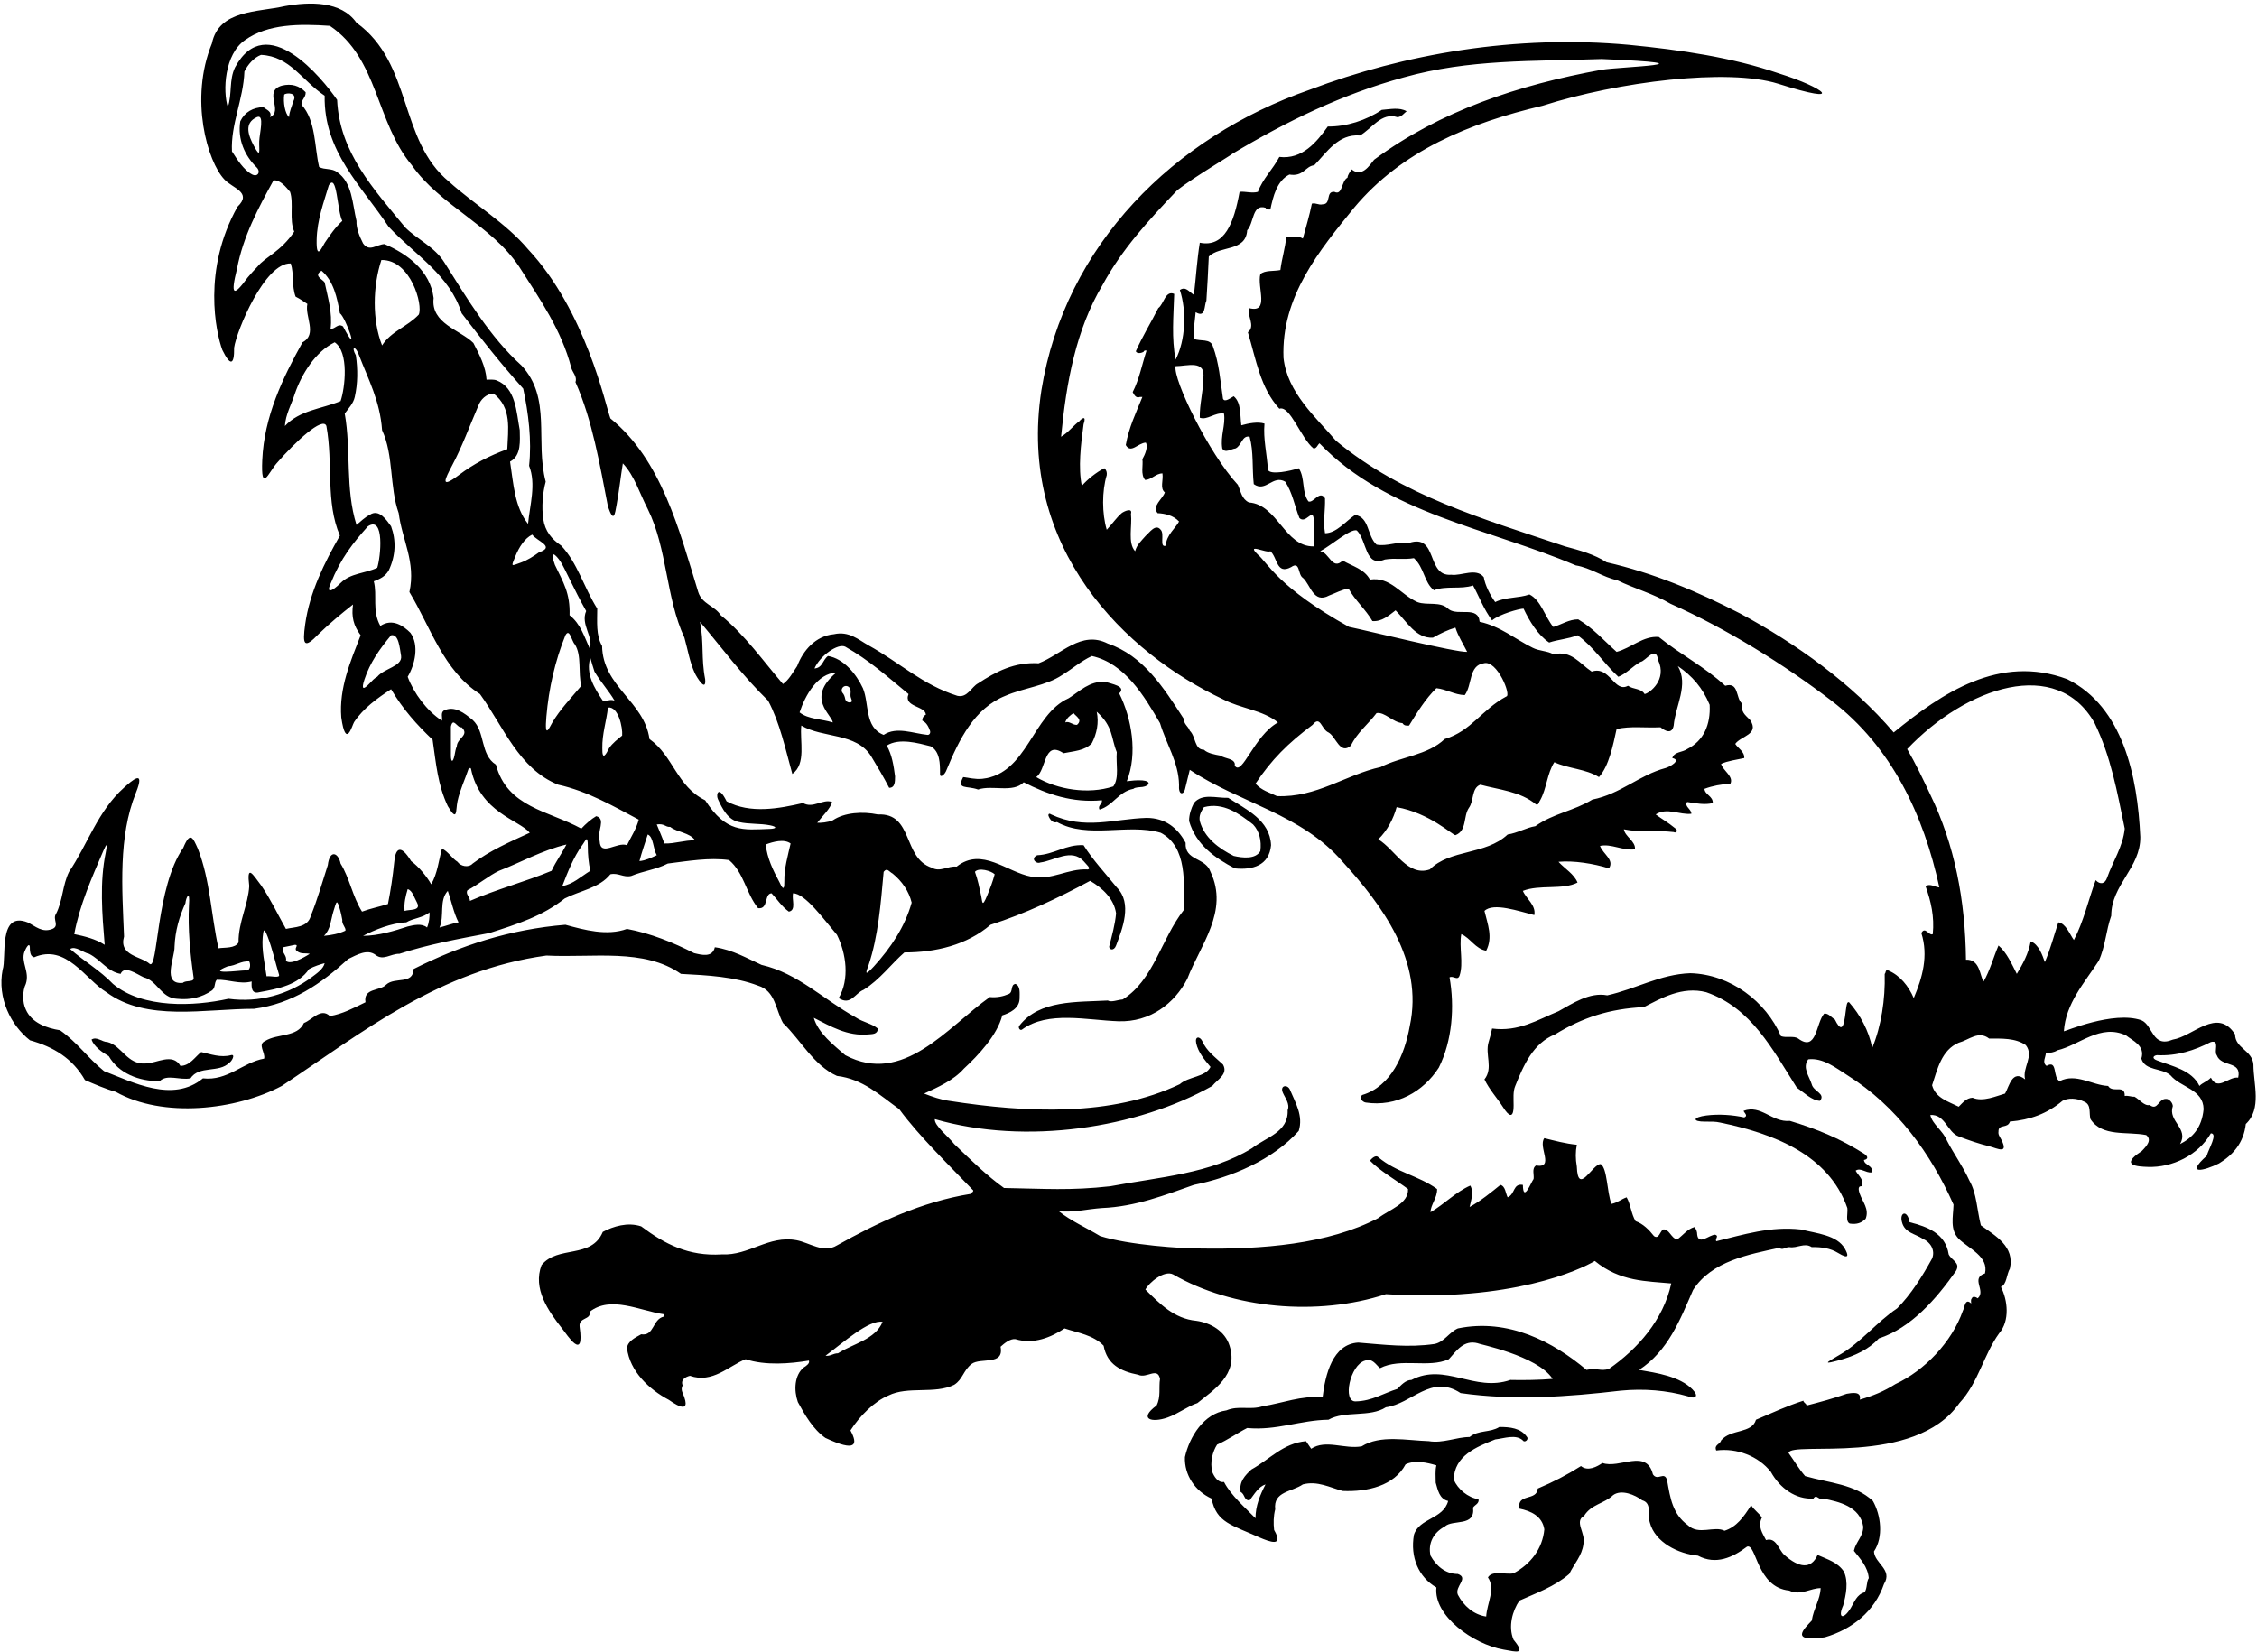 <?xml version="1.0" encoding="UTF-8"?>
<svg xmlns="http://www.w3.org/2000/svg" xmlns:xlink="http://www.w3.org/1999/xlink" width="522pt" height="382pt" viewBox="0 0 522 382" version="1.1">
<g id="surface1">
<path style=" stroke:none;fill-rule:nonzero;fill:rgb(0%,0%,0%);fill-opacity:1;" d="M 521.172 246.219 C 520.93 242.938 516.93 242.457 516.93 239.258 C 512.852 232.855 507.172 239.738 502.531 240.457 C 497.73 242.457 497.973 237.098 495.25 235.977 C 488.77 233.738 477.492 238.617 477.332 238.535 C 477.73 232.137 482.133 227.258 485.41 222.219 C 486.93 218.938 487.09 215.176 488.289 211.816 C 488.289 204.617 495.09 200.777 495.012 193.578 C 494.371 179.496 491.012 163.496 478.133 157.098 C 462.449 151.258 449.172 160.297 437.973 169.414 C 428.371 158.137 415.41 148.855 402.449 141.895 C 392.531 136.777 382.449 132.535 371.57 130.055 C 368.77 128.215 365.25 127.258 361.969 126.379 C 342.93 119.977 324.371 114.695 309.012 101.977 C 304.371 96.535 297.73 90.855 296.852 82.777 C 296.289 68.617 305.172 57.895 313.172 48.055 C 324.211 34.855 339.809 28.457 356.77 24.457 C 374.285 18.859 399.641 15.746 411.215 19.359 C 427.445 24.512 421.777 20.211 411.551 17.027 C 400.688 13.289 388.73 11.547 376.77 10.375 C 350.609 7.977 324.77 12.457 302.852 20.777 C 271.648 31.656 246.289 56.535 240.852 90.297 C 235.215 126.926 260.371 151.125 282.852 161.738 C 286.93 163.895 292.051 164.219 295.57 167.098 C 290 170.176 287.25 179.676 285.57 177.098 C 285.891 175.414 283.172 175.496 282.289 174.777 C 280.93 174.535 279.25 174.219 278.449 173.414 C 276.211 173.414 276.609 170.379 275.172 169.016 C 274.77 167.895 273.809 167.578 273.809 166.297 C 269.09 159.016 264.449 151.656 256.211 148.855 C 250.051 145.734 245.488 151.414 240.211 153.414 C 234.609 153.098 230.371 155.336 226.211 158.059 C 224.691 158.855 223.73 161.496 221.41 160.938 C 213.328 158.379 208.211 153.336 200.852 149.258 C 198.531 147.977 196.371 145.895 192.852 146.695 C 188.609 147.098 185.73 150.457 184.371 154.059 C 183.328 155.578 182.531 157.176 181.09 158.215 C 176.609 153.016 172.289 146.855 166.688 142.297 C 165.328 140.137 162.371 139.734 161.488 136.938 C 157.09 122.617 153.012 106.379 141.172 96.777 C 140.051 93.816 135.5 71.926 122.129 57.656 C 117.008 51.574 109.648 47.258 103.891 42.055 C 92.129 32.375 95.488 14.695 82.449 5.258 C 78.93 0.215 71.648 0.375 65.891 1.414 C 59.648 2.855 50.609 2.215 49.008 10.055 C 43.75 22.926 48 37.426 51.891 41.496 C 53.648 43.496 58.449 44.457 54.93 47.816 C 46.75 62.426 49.926 76.891 51.422 80.953 C 53.25 84.695 54.211 84.535 54.148 80.414 C 54.699 76.559 61.25 60.676 67.25 60.938 C 68.051 63.414 67.41 66.055 68.367 68.617 C 69.488 69.176 70.211 69.734 71.09 70.297 C 70.449 73.176 73.488 77.336 69.969 79.176 C 65.371 87.449 61.09 96.348 60.652 106.422 C 60.316 114.188 62.094 109.332 63.98 107.16 C 68.285 102.199 74.691 96.234 75.488 98.535 C 77.09 107.258 75.25 116.055 78.609 123.895 C 75.039 130.145 71.621 136.953 70.582 144.402 C 69.918 149.16 70.289 150.215 73.703 146.641 C 76.184 144.238 78.898 141.973 81.648 139.816 C 81.25 142.676 81.75 144.676 83.41 146.938 C 81.043 153.02 78.395 159.156 78.93 165.934 C 80 173.426 81.43 167.77 81.895 167.023 C 84.047 163.785 87.301 161.473 90.449 159.414 C 93.25 164.137 96.367 167.578 100.051 171.098 C 100.848 176.617 101.25 181.578 103.57 186.457 C 105.871 190.352 105.359 187.422 105.816 185.309 C 106.375 182.723 107.527 180.336 108.371 177.816 C 108.609 177.977 108.688 177.336 108.93 177.816 C 111 187.926 120.082 189.645 122.527 192.617 C 117.809 194.777 113.25 196.777 109.328 199.738 C 108.371 200.777 106.527 200.379 105.809 199.336 C 104.527 198.535 103.57 196.855 102.211 196.297 C 101.488 198.938 101.172 202.059 99.73 204.535 C 98.691 202.695 96.848 200.457 95.09 199.176 C 92.5 194.926 91.41 196.457 91.172 199.469 C 90.855 202.699 90.34 205.988 89.73 209.098 C 87.73 209.738 85.648 210.137 83.73 210.855 C 81.551 207.422 80.844 203.062 78.773 199.754 C 78.25 197.176 76.25 196.426 75.812 200.117 C 74.527 204.066 73.477 207.883 71.891 211.816 C 71.168 214.617 68.051 214.379 66.129 214.855 C 64.238 211.52 62.648 208.078 60.414 204.816 C 58.449 202.219 57 199.676 57.645 204.934 C 57.406 209.285 55.102 213.328 55.168 217.977 C 54.367 219.418 51.969 219.098 50.531 219.336 C 48.816 211.695 48.633 203.605 45.766 196.32 C 44.609 193.738 44 192.176 42.375 196.113 C 36.027 205.199 36.578 224.539 34.609 222.938 C 32.688 221.176 27.41 221.098 28.688 216.617 C 28.246 205.598 27.324 193.555 31.418 183.395 C 33.742 177.633 30.445 180.605 28.711 182.152 C 22.609 187.586 20.238 195.355 15.969 201.656 C 14.449 204.695 14.527 208.379 12.93 211.418 C 12.129 212.617 13.809 214.137 12.129 214.855 C 9.73 215.816 8.207 214.219 6.367 213.336 C -0.5 210.676 1.57 221.578 0.609 224.297 C -0.672 230.855 2.527 237.176 6.93 240.617 C 12.367 242.137 16.77 244.777 19.648 249.816 C 21.891 250.777 24.449 251.898 26.77 252.535 C 37.648 258.695 54.609 256.777 65.168 251.176 C 84.051 238.617 101.73 224.379 126.371 221.016 C 137.172 221.578 148.93 219.258 157.488 225.258 C 163.648 225.578 169.891 225.898 175.328 227.977 C 179.328 229.176 179.41 233.578 181.09 236.617 C 185.172 240.535 188.211 246.457 193.57 248.855 C 199.57 249.578 203.41 253.258 207.969 256.535 C 212.531 262.777 219.969 269.977 225.09 275.336 C 225.09 275.898 224.609 275.656 224.531 276.137 C 213.09 277.977 202.852 282.855 193.57 288.059 C 190.449 289.977 187.25 287.418 184.211 286.855 C 177.73 285.656 173.25 290.457 166.93 290.137 C 159.25 290.617 153.73 287.738 148.289 283.656 C 145.172 282.617 141.809 283.656 139.41 284.938 C 136.77 291.258 129.008 287.977 125.25 292.617 C 123.188 298.055 126.738 303.152 130.07 307.371 C 131.148 308.723 135.25 315.176 134.051 306.855 C 133.809 304.617 136.77 305.336 136.371 303.418 C 141.25 299.578 147.969 303.176 153.488 303.977 C 153.73 304.059 153.73 304.457 153.488 304.535 C 150.852 305.176 151.328 309.098 148.289 308.617 C 146.852 309.418 145.172 310.219 145.008 311.816 C 145.668 317.156 150.074 321.355 154.691 323.785 C 154.949 323.922 160.512 328.223 157.852 322.117 C 157.621 321.582 157.551 321.016 157.891 320.457 C 157.328 319.098 158.609 318.457 159.57 318.219 C 164.77 320.059 168.609 315.898 172.449 314.379 C 177.012 315.898 182.77 315.418 187.09 314.699 C 187.328 315.336 186.531 315.898 185.891 316.297 C 183.73 318.059 183.57 321.578 184.531 324.297 C 186.137 327.262 188.059 330.602 190.891 332.582 C 198 335.926 198.5 334.176 196.691 330.855 C 198.852 327.496 202.211 324.137 205.488 322.777 C 209.969 320.535 216.211 322.535 220.691 320.297 C 222.691 319.016 222.77 317.016 224.691 315.496 C 226.77 313.898 232.289 315.977 231.41 311.496 C 232.289 310.699 233.648 309.578 234.852 309.738 C 239.012 311.016 243.09 309.336 246.211 307.258 C 249.328 308.297 252.852 308.777 255.25 311.258 C 256.051 315.578 259.172 317.176 263.25 317.977 C 265.172 318.938 267.73 316.059 268.289 318.938 C 267.969 320.938 268.531 323.098 267.488 325.098 C 263.215 328.238 266.352 329.176 270.062 327.855 C 272.531 326.977 274.84 325.184 276.93 324.535 C 280.531 321.578 286.531 317.977 284.371 311.258 C 283.328 307.898 280.051 305.977 276.691 305.496 C 271.52 305.02 268.246 301.535 264.906 298.273 C 265.746 296.648 269.293 293.699 271.328 294.777 C 285.012 302.699 304.691 304.535 320.531 299.336 C 349.5 301.176 365.5 293.676 368.852 291.656 C 374.691 296.492 380.875 296.305 386.531 296.855 C 384.691 305.336 378.77 311.977 372.129 316.617 C 370.211 317.258 369.25 316.297 366.93 316.855 C 359.25 310.379 348.852 304.855 337.172 307.258 C 335.172 308.137 334.051 310.379 331.809 310.855 C 325.809 311.738 320.129 311.016 314.129 310.535 C 308.188 310.887 306.5 317.988 305.891 323.176 C 300.852 322.777 296.691 324.535 292.051 325.258 C 289.09 326.219 286.531 325.016 283.648 326.219 C 278.371 326.938 275.09 332.379 274.051 337.016 C 273.891 341.176 276.371 344.855 280.211 346.617 C 281.328 352.215 284.91 352.711 291.281 355.605 C 293.648 356.617 297 357.926 294.676 353.879 C 294.5 352.332 294.52 350.688 294.93 349.098 C 294.449 344.938 298.77 345.098 301.328 343.336 C 304.691 342.457 307.57 344.059 310.531 344.855 C 316.289 345.098 322.449 343.656 325.09 338.699 C 327.25 337.656 330.129 338.297 332.211 338.938 C 331.891 340.137 332.051 341.578 332.051 342.938 C 332.531 344.535 332.852 346.699 334.93 347.176 C 333.809 351.418 328.211 351.098 327.012 355.016 C 326.129 360.137 328.051 364.777 332.211 367.176 C 331.504 373.719 340.742 380.324 347.73 381.543 C 350.844 382.086 352.938 382.785 350.051 379.258 C 348.77 376.219 349.809 372.539 351.41 370.219 C 355.328 368.457 359.488 367.016 362.93 364.059 C 364.051 361.738 365.891 359.816 366.211 357.176 C 366.852 354.699 363.969 351.898 366.371 350.617 C 368.051 347.898 371.012 347.816 373.09 345.816 C 375 344.426 378.129 345.738 379.812 347.016 C 382.129 347.656 381.012 350.457 381.57 352.137 C 382.77 356.777 388.211 359.418 392.691 359.816 C 396.852 362.059 400.77 360.219 404.051 357.738 C 406.25 356.926 406.25 367.176 413.812 367.898 C 416.371 369.176 418.93 367.258 421.09 367.336 C 420.93 370.059 419.5 371.926 419.012 374.855 C 417.277 376.719 413.75 379.926 422.051 378.699 C 428.371 376.855 433.57 372.699 435.73 366.379 C 437.812 363.016 433.57 361.656 433.41 358.855 C 435.652 355.496 435.012 350.457 433.172 347.176 C 429.012 343.258 423.012 343.016 417.492 341.418 C 415.973 339.656 414.93 337.816 413.652 336.059 C 414.25 333.176 442.75 339.426 453.172 324.535 C 457.57 319.816 458.77 313.336 462.371 308.379 C 464.852 305.496 464.371 300.777 462.77 297.656 C 464.133 297.098 464.051 294.777 464.852 293.418 C 465.973 288.297 461.57 285.898 458.133 283.418 C 457.25 279.977 457.172 275.977 455.492 273.098 C 453.973 269.738 451.891 266.938 450.289 263.816 C 449.41 261.578 446.852 259.977 446.449 257.898 C 449.891 257.656 450.371 261.898 453.012 262.855 C 455.465 263.789 457.703 264.555 460.133 265.148 C 461.844 265.566 465.07 267.371 462.457 262.855 C 462.258 262.508 462.133 262.137 462.211 261.738 C 462.133 259.898 464.371 261.098 464.852 259.418 C 469.57 259.016 473.492 257.578 477.012 254.617 C 478.25 253.926 480.25 253.926 482.133 254.855 C 483.73 255.578 483.09 257.496 483.492 258.855 C 486.211 263.016 491.891 261.656 496.371 262.535 C 497.734 263.648 496.586 264.984 495.332 266.258 C 490 269.676 494.57 269.82 496.73 269.902 C 502.434 270.117 508.445 267.168 511.332 262.137 C 513 262.176 510.852 265.656 510.371 267.336 C 505.25 271.926 509.812 270.777 513.211 269.102 C 516.426 267.16 518.93 264.355 519.41 259.977 C 523.172 256.457 521.172 250.777 521.172 246.219 Z M 193.809 313.016 C 192.691 313.016 192.051 313.738 190.93 313.578 C 195.012 310.535 201 305.176 204.129 305.738 C 202.449 309.816 197.328 310.777 193.809 313.016 Z M 286.289 112.137 C 279.488 104.777 271.25 87.676 271.891 84.695 C 274.531 84.695 278.93 83.098 278.289 87.574 C 278.289 90.695 277.41 93.496 277.488 96.617 C 279.25 97.258 280.93 95.336 283.09 95.656 C 283.488 98.375 282.211 100.777 282.691 103.734 C 283.328 104.938 284.77 103.816 285.73 103.734 C 287.172 103.098 287.25 100.617 289.012 101.016 C 289.969 104.457 289.57 108.379 289.969 111.977 C 292.77 113.977 294.371 109.734 297.25 111.414 C 298.93 113.977 299.41 117.016 300.531 119.816 C 301.969 121.258 303.488 117.656 303.809 119.816 C 303.73 122.055 304.211 124.297 303.809 126.379 C 297.09 126.457 295.488 116.695 288.852 116.215 C 287.172 115.414 287.012 113.734 286.289 112.137 Z M 290.93 128.297 C 288 125.426 292.93 128.055 293.809 127.496 C 295.488 128.938 295.172 133.016 298.609 131.176 C 300.75 129.676 300.129 132.938 301.328 133.656 C 303.09 135.176 303.73 139.734 307.41 137.734 C 308.93 137.176 310.289 136.379 311.891 136.137 C 313.328 138.777 315.969 141.098 317.41 143.656 C 319.648 143.816 321.172 142.379 322.77 141.176 C 325.328 143.734 327.488 147.734 331.41 147.496 C 333.09 146.535 334.93 145.656 336.609 145.176 C 337.25 147.176 338.371 148.855 339.328 150.777 C 336.77 150.938 316.641 145.961 312 145 C 295.617 135.879 293.09 130.055 290.93 128.297 Z M 388.051 154.059 C 391.41 156.379 393.73 159.016 395.41 163.016 C 395.648 167.578 394.051 171.336 390.211 173.258 C 389.09 174.059 387.25 173.816 386.77 175.336 C 389.012 175.816 386.129 177.414 385.172 177.656 C 379.172 179.258 374.77 183.656 368.289 184.938 C 363.969 187.578 359.25 188.137 355.09 191.098 C 353.012 191.418 350.93 192.695 348.691 193.016 C 343.57 197.816 335.41 196.379 330.691 201.098 C 325.57 202.855 322.691 196.535 318.77 194.137 C 320.852 192.137 322.289 189.336 323.012 186.695 C 330.582 188.012 335.969 193.176 336.609 193.176 C 339.328 192.137 338.371 188.855 339.73 186.855 C 340.93 185.258 340.289 182.297 342.371 181.496 C 346.77 182.695 351.57 183.016 355.25 186.059 C 355.891 186.297 355.891 185.496 356.211 185.098 C 357.73 182.379 357.812 178.855 359.488 176.297 C 362.77 177.816 366.691 177.816 369.812 179.738 C 372.129 177.176 373.09 172.297 373.891 168.617 C 377.25 167.895 380.129 168.379 384.051 168.219 C 385.012 169.016 386.691 169.977 387.09 167.816 C 387.492 163.258 390.609 158.379 388.051 154.059 Z M 380.371 160.535 C 379.57 159.176 377.73 159.496 376.531 158.617 C 373.328 160.379 372.371 153.895 368.129 155.336 C 365.25 153.414 363.488 150.379 359.25 151.336 C 357.969 150.535 355.969 150.617 354.449 149.816 C 350.531 147.895 347.012 144.855 342.211 143.816 C 341.891 140.059 337.25 142.535 335.09 140.938 C 333.172 138.938 330.129 140.137 327.809 139.258 C 323.891 137.496 321.57 133.336 316.852 134.059 C 315.488 131.578 312.852 131.016 310.531 129.656 C 308.129 132.055 307.41 127.734 305.328 127.496 C 307.809 126.215 312.375 122.176 313.809 122.695 C 316.211 125.098 315.648 131.336 320.289 129.414 C 322.691 129.016 324.691 129.496 327.012 129.098 C 329.41 131.258 329.328 134.695 331.648 136.535 C 334.371 135.414 337.891 136.379 340.691 135.414 C 342.129 138.059 343.172 140.938 345.09 143.496 C 346.77 142.059 351.41 140.777 352.371 140.777 C 353.73 143.656 355.648 146.855 358.289 148.617 C 360.449 147.895 362.609 147.816 364.852 146.938 C 368.531 149.578 370.93 153.414 374.289 156.535 C 376.051 155.895 377.648 154.059 379.41 153.098 C 380.609 152.938 383.012 149.098 383.492 152.695 C 385.625 157.176 381.57 160.297 380.371 160.535 Z M 303.57 167.656 C 305.41 165.336 305.57 168.695 307.25 169.414 C 309.012 170.379 309.891 174.695 312.449 172.457 C 313.809 169.496 316.449 167.496 318.371 164.938 C 320.289 164.617 322.129 167.098 324.371 167.258 C 324.691 167.816 325.25 167.895 325.891 167.816 C 327.809 164.695 329.73 161.578 332.211 159.176 C 334.531 159.414 336.371 160.695 338.77 160.777 C 340.531 158.457 339.648 153.895 343.172 153.414 C 346.25 152.551 349.625 160.926 348.371 161.098 C 342.691 164.137 340.289 169.098 334.129 170.938 C 330.211 174.695 323.969 175.016 319.328 177.414 C 311.25 179.176 304.449 184.535 295.328 184.137 C 293.625 183.301 291.809 182.855 290.371 181.258 C 294.129 175.656 297.809 171.977 303.57 167.656 Z M 195.488 149.578 C 201.012 152.695 205.09 156.379 210.129 160.535 C 208.852 163.578 214.125 163.238 214.129 165.336 C 213.73 165.414 213.25 166.059 213.328 166.695 C 214.289 167.098 214.77 168.137 215.09 169.016 C 215.25 169.496 215 169.988 214.531 169.977 C 211.25 169.656 207.328 167.977 204.371 169.977 C 199.891 168.219 201.09 162.777 199.57 159.176 C 198.051 155.895 195.09 152.297 191.488 151.734 C 190.211 152.695 190.289 154.457 188.371 154.617 C 189.648 151.656 193.812 148.738 195.488 149.578 Z M 196.75 162.438 C 196.207 162.582 195.668 162.27 195.5 161.75 C 195.395 161.168 195.23 160.625 194.812 160.188 C 194.52 159.707 194.688 159.105 195.145 158.812 C 195.625 158.52 196.23 158.688 196.52 159.145 C 196.938 159.77 196.594 160.438 196.738 161.188 C 196.883 161.73 197.27 162.27 196.75 162.438 Z M 193.41 155.578 C 186.297 161.492 192.449 165.336 192.609 167.098 C 190.051 166.297 186.93 166.379 184.93 164.777 C 186.211 160.855 189.09 155.734 193.41 155.578 Z M 59.57 61.656 C 58.758 62.469 57.996 63.348 57.27 64.195 C 54 68.676 53.25 68.426 54.809 62.188 C 56.211 54.727 59.73 48.125 63.25 41.734 C 64.77 41.496 66.211 43.336 67.09 44.375 C 67.969 47.016 66.848 50.855 68.051 53.574 C 64.887 58.266 61.359 59.406 59.57 61.656 Z M 58.699 33.703 C 57.508 31.449 56.305 28.484 59.41 27.098 C 61.25 26.301 60.02 30.797 59.953 32.68 C 59.883 34.578 60.41 36.945 58.699 33.703 Z M 67.809 23.496 C 67.488 24.695 66.93 25.734 66.848 27.098 C 65.891 26.215 65.488 23.656 65.73 21.895 C 66.129 21.414 69 21.301 67.809 23.496 Z M 69.73 24.215 C 69.648 23.098 70.77 22.535 70.691 21.336 C 69.25 19.816 67.41 19.258 65.168 19.816 C 60.77 21.098 65.648 25.656 62.449 27.098 C 63.008 25.734 61.57 25.414 60.93 24.777 C 58.531 24.855 56.609 25.895 55.57 28.055 C 54.91 32.234 56.598 36.008 59.348 38.703 C 60.363 39.699 59.652 41.059 58.289 40.34 C 56.355 39.316 54.84 36.867 53.648 35.016 C 53.328 28.777 56.289 23.016 56.531 16.535 C 57.328 14.938 58.688 13.336 60.367 12.695 C 67.09 13.016 69.809 18.617 75.09 22.137 C 74.848 35.098 83.648 43.016 89.891 52.457 C 96.211 59.176 103.969 63.574 106.77 72.457 C 111.57 78.695 115.57 83.816 121.008 89.895 C 122.211 95.496 123.008 101.816 122.371 107.734 C 124.051 111.977 122.527 116.855 122.129 121.176 C 119.008 117.258 118.77 111.977 117.969 106.777 C 120.688 105.336 120.211 101.734 120.211 99.496 C 119.41 95.258 119.328 89.734 114.848 87.977 C 114.211 87.734 113.328 87.816 112.527 87.816 C 112.371 84.855 110.848 81.977 109.488 79.336 C 106.449 76.297 99.57 74.855 100.289 68.938 C 99.488 62.617 94.289 58.777 88.93 56.457 C 87.09 56.535 85.41 58.375 83.969 56.297 C 83.168 54.695 82.367 52.855 82.449 51.098 C 81.488 47.098 81.488 42.215 77.969 39.816 C 76.77 38.855 75.09 39.336 73.809 38.617 C 72.691 33.895 73.09 27.895 69.73 24.215 Z M 124.688 127.734 C 123.418 128.66 121.98 129.586 120.41 130.148 C 118.164 130.949 118.156 131.211 119.219 128.605 C 120.059 126.551 121.352 124.496 123.09 123.656 C 124.188 125.176 128.531 126.457 124.688 127.734 Z M 117.328 103.895 C 113.137 105.422 109.547 107.301 106.164 109.852 C 101.555 113.328 103 110.676 104.527 107.734 C 106.848 103.414 108.609 98.535 110.609 93.895 C 111.125 92.426 112.449 91.098 114.129 91.016 C 118.449 94.297 117.488 99.414 117.328 103.895 Z M 96.848 72.777 C 94.211 75.574 90.449 76.617 88.367 79.895 C 86.051 74.055 86.211 66.137 88.211 60.137 C 95.016 60.031 97.891 70.617 96.848 72.777 Z M 75.09 65.336 C 74.691 64.617 72.367 63.816 74.367 62.617 C 77.168 65.016 77.969 68.855 78.609 72.457 C 79.969 73.414 83.41 83.258 79.328 75.496 C 78.129 74.695 77.57 76.137 76.449 76.055 C 76.93 72.375 75.809 68.777 75.09 65.336 Z M 73.238 55.426 C 73.34 50.855 74.875 46.836 76.051 42.855 C 77.969 39.816 77.969 48.855 79.168 51.098 C 77.555 52.566 76.277 54.426 75.109 56.164 C 74.445 57.246 73.125 60.426 73.238 55.426 Z M 65.891 98.535 C 66.051 95.816 67.41 93.574 68.211 91.016 C 69.73 86.617 72.93 81.336 77.41 79.176 C 80.75 81.426 79.809 89.734 78.77 92.777 C 74.289 94.617 69.328 94.855 65.891 98.535 Z M 78.77 134.855 C 76.812 136.801 75.375 137.363 76.449 135.016 C 78.812 129.113 81.648 125.578 85.09 121.734 C 89 119.176 88.051 128.855 87.25 131.336 C 84.289 132.695 81.09 132.535 78.77 134.855 Z M 87.25 156.535 C 86.586 156.848 86.02 157.504 85.469 158.082 C 83.992 159.648 83.527 159.484 84.289 157.168 C 85.566 153.27 87.773 150.16 90.449 146.938 C 92.25 146.551 92.449 149.977 92.77 151.734 C 93.09 154.137 88.77 154.617 87.25 156.535 Z M 105.648 172.617 C 105.355 173.258 105.27 174.051 105.117 174.75 C 104.75 176.469 104.289 176.305 104.289 174.738 C 104.289 172.512 104.289 170.285 104.289 168.059 C 104.812 165.738 105.73 168.457 106.77 168.219 C 108.688 170.059 105.73 170.695 105.648 172.617 Z M 114.688 176.855 C 111.008 174.535 112.289 169.258 109.328 166.535 C 107.41 164.938 105.09 163.098 102.609 164.379 C 101.891 164.938 102.371 165.895 102.211 166.695 C 98.691 164.379 95.73 160.379 94.289 156.535 C 95.969 153.734 97.008 149.258 94.93 146.379 C 93.328 144.777 90.75 142.926 87.969 144.777 C 86 141.305 87.301 137.629 86.449 134.457 C 87.891 133.895 89.008 133.414 89.891 131.977 C 91.57 128.457 91.625 124.926 90.449 121.734 C 89.41 120.297 87.648 117.578 85.488 119.098 C 84.367 119.656 83.41 120.617 82.449 121.414 C 79.809 113.016 81.25 104.215 79.73 95.656 C 80.531 94.535 81.73 93.336 82.051 91.816 C 82.762 88.66 82.77 85.379 82.297 82.188 C 81.125 80.051 82.25 79.926 83.039 82.176 C 85.176 87.742 87.898 92.773 88.367 99.496 C 91.09 105.336 90.051 112.617 92.211 118.695 C 93.008 124.938 96.211 129.977 94.691 136.938 C 99.57 145.016 102.527 155.098 111.008 160.535 C 116.449 168.059 119.969 177.816 129.09 181.496 C 135.969 183.016 141.969 186.535 147.73 189.578 C 147.172 191.738 145.891 193.656 145.008 195.496 C 142.688 194.617 138.852 198.297 138.688 194.535 C 137.969 192.297 140.289 189.418 137.891 188.777 C 136.77 189.418 135.41 190.617 134.449 191.656 C 126.852 187.496 117.328 186.777 114.688 176.855 Z M 136.371 149.977 C 135.172 147.336 134.289 144.297 131.73 142.297 C 131.891 137.176 130.258 134.664 128.34 130.664 C 126.891 126.707 128.637 128.398 129.617 129.871 C 130.598 131.344 132.695 136.242 135.57 141.336 C 134.211 144.457 137.375 147.426 136.371 149.977 Z M 139.41 162.059 C 137.488 159.176 135.375 155.801 136.531 152.137 C 136.77 153.098 137.172 154.297 137.488 155.336 C 138.852 157.656 141.008 160.059 142.129 162.059 C 141.008 161.656 140.688 162.219 139.41 162.059 Z M 143.891 170.137 C 142.871 170.977 141.672 171.863 140.863 173.062 C 140.211 174.379 139.25 176.176 139.305 173.051 C 139.242 169.75 140.262 166.793 140.609 163.656 C 143 163.301 144.051 168.297 143.891 170.137 Z M 130.77 146.938 C 131.75 145.176 132.211 148.297 132.93 149.016 C 134.609 151.578 133.648 155.578 134.449 158.617 C 132.121 161.41 129.52 164.09 127.742 167.121 C 126.984 168.41 125.914 171.105 126.363 165.789 C 126.93 159.117 128.395 152.832 130.77 146.938 Z M 136.531 201.418 C 134.289 202.777 132.531 204.535 130.051 204.938 C 131.309 201.645 132.691 198.234 134.574 195.609 C 135.41 194.535 135.945 192.785 135.949 195.762 C 135.953 197.727 136.133 199.625 136.531 201.418 Z M 108.129 205.898 C 110.371 204.777 113.172 202.457 115.41 201.418 C 120.449 199.496 125.488 196.617 131.008 195.336 C 129.891 197.496 128.609 199.176 127.57 201.418 C 121.648 203.898 114.688 205.738 108.688 208.379 C 108.688 207.418 107.57 206.777 108.129 205.898 Z M 103.57 206.059 C 104.371 208.297 104.93 211.176 106.051 213.336 C 104.371 213.656 103.25 214.137 101.648 214.535 C 102.848 211.898 101.488 208.297 103.57 206.059 Z M 94.289 205.656 C 95.41 205.977 95.809 207.656 96.449 208.777 C 97.488 210.777 94.609 210.297 93.57 210.695 C 93.41 208.855 93.809 207.258 94.289 205.656 Z M 93.969 213.336 C 95.488 212.379 97.891 212.297 99.328 211.016 C 99.41 211.898 99.25 213.418 98.77 214.535 C 97.57 213.496 95.648 213.977 94.289 214.297 C 91.41 215.258 87.488 216.457 83.969 216.457 C 86.609 215.098 90.449 213.496 93.969 213.336 Z M 77.109 210.809 C 77.863 208.406 77.875 207.754 78.684 210.566 C 78.836 211.102 78.996 211.828 79.168 212.777 C 79.008 213.816 80.051 214.535 79.891 215.258 C 78.367 215.977 76.691 216.297 74.93 216.457 C 76.5 214.926 76.488 212.777 77.109 210.809 Z M 65.488 219.098 C 66.449 218.938 67.328 218.695 68.211 218.535 C 69.25 218.535 67.891 219.418 68.609 219.898 C 69.488 220.777 70.691 220.379 71.648 220.617 C 70.129 221.578 67.082 223.262 66.129 222.219 C 66.449 220.938 65.008 220.379 65.488 219.098 Z M 60.758 216.746 C 60.93 215.496 60.918 214.094 61.891 216.617 C 63.008 219.496 63.648 222.535 64.531 225.418 C 64.832 226.344 62.609 225.656 61.648 225.816 C 61.227 222.871 60.5 219.738 60.758 216.746 Z M 52.688 223.496 C 54.668 223.344 55.73 222.219 57.648 222.379 C 58.051 223.176 57.891 224.695 56.688 224.457 C 55.41 224.457 47.41 225.578 52.688 223.496 Z M 40.367 218.938 C 40.512 215.297 41.484 211.973 42.883 208.91 C 43 207.594 44 205.594 43.703 209.43 C 43.434 214.852 43.969 220.453 44.77 226.059 C 45.008 227.336 43.008 226.617 42.289 227.336 C 37.328 227.816 40.449 221.496 40.367 218.938 Z M 23.871 196.859 C 24.691 194.938 24.902 195.035 24.461 197.168 C 23.023 204.105 23.617 211.355 24.211 218.535 C 22.129 217.176 19.488 216.535 17.168 216.059 C 18.438 209.273 21.23 203.047 23.871 196.859 Z M 20.609 220.617 C 23.41 222.059 24.77 224.695 27.891 225.258 C 28.77 223.176 31.648 225.336 33.25 226.059 C 36.367 226.777 37.25 230.855 40.93 231.016 C 44.051 231.336 46.688 230.695 49.008 229.098 C 49.891 228.457 49.488 227.336 50.129 226.617 C 52.93 226.535 55.41 227.738 58.211 227.016 C 58.129 228.297 58.129 229.977 59.969 229.496 C 64.367 228.695 69.008 227.816 71.488 224.137 C 72.609 223.496 74.211 223.016 75.09 222.777 C 74.77 224.137 73.328 225.098 72.051 226.059 C 66.77 229.977 59.969 231.977 52.848 231.016 C 44.93 232.777 33.008 233.336 26.129 227.578 C 23.25 224.535 19.168 222.137 16.211 219.496 C 17.488 218.695 19.25 220.379 20.609 220.617 Z M 315.73 314.699 C 317.488 314.137 318.129 315.578 319.172 316.457 C 323.969 313.977 330.371 316.535 335.09 314.379 C 336.852 312.457 338.531 309.816 341.809 310.699 C 341.73 310.855 355.57 313.496 359.09 318.938 C 356.289 319.176 352.211 319.258 349.328 319.176 C 341.012 322.059 334.211 315.098 326.449 319.176 C 325.09 319.176 324.051 320.379 323.172 321.258 C 320.051 322.219 317.328 324.059 313.57 324.137 C 310.418 324.344 312.211 315.656 315.73 314.699 Z M 444.371 215.816 C 446.051 221.098 444.609 226.137 442.609 230.855 C 441.41 228.059 439.41 225.578 436.691 224.457 C 435.973 224.219 436.211 225.016 435.891 225.258 C 436.051 231.176 435.09 237.336 433.012 242.379 C 432.211 238.379 430.211 234.695 427.652 231.816 C 427.41 231.738 427.328 231.898 427.25 231.977 C 426.609 233.418 426.852 240.938 424.371 235.816 C 423.57 235.336 422.852 234.297 421.891 234.457 C 419.973 236.617 420.211 243.418 415.891 240.219 C 414.852 239.496 413.172 240.137 411.891 239.656 C 408.449 231.656 400.211 225.336 390.93 225.098 C 383.969 225.336 378.289 228.777 371.73 230.219 C 367.648 229.418 363.648 232.137 360.449 233.898 C 355.57 235.898 351.25 238.695 345.09 237.898 C 344.93 238.777 344.609 239.977 344.289 241.016 C 343.41 243.898 345.41 247.016 343.328 249.656 C 344.43 251.992 346.234 253.914 347.688 256.184 C 348.891 258.066 350.07 258.98 350.07 255.676 C 350.074 254.164 349.895 252.457 350.449 251.176 C 352.371 246.379 354.609 241.258 359.648 239.258 C 366.051 235.336 372.211 233.336 380.211 232.938 C 384.129 230.938 389.012 228.059 394.609 229.496 C 405.012 233.098 409.891 242.617 415.57 251.578 C 417.25 252.695 419 254.551 420.93 254.617 C 422.289 252.938 419.41 252.457 419.012 250.777 C 418.449 248.938 416.77 246.938 418.211 245.016 C 421.652 244.617 424.609 247.016 427.25 248.695 C 438.77 255.898 446.609 266.938 451.812 278.617 C 451.73 281.496 450.93 284.379 453.012 286.535 C 455.41 288.855 459.973 290.617 459.09 294.535 C 455.652 295.656 459.41 298.535 457.41 300.297 C 457.012 299.977 456.211 299.738 456.051 300.297 C 455.73 300.617 455.891 301.098 455.891 301.496 C 454.449 300.059 454.371 302.535 453.973 303.176 C 451.41 310.457 445.09 317.016 438.371 320.137 C 435.73 321.816 433.172 322.855 430.129 323.738 C 430.609 321.656 428.129 322.219 427.09 322.379 C 424.211 323.418 420.93 324.297 417.812 325.098 C 417.812 324.617 417.09 324.457 417.09 323.977 C 413.328 325.176 409.891 326.777 406.129 328.379 C 405.172 331.656 400.289 330.457 398.051 333.176 C 397.812 334.137 396.371 334.137 396.93 335.496 C 401.648 334.855 406.691 336.777 409.57 340.457 C 411.652 344.219 415.328 346.855 419.41 346.617 C 420.129 345.418 420.691 347.176 421.652 346.617 C 425.328 347.336 430.211 348.457 430.93 353.098 C 430.93 355.418 429.25 356.535 428.77 358.699 C 430.289 360.617 431.973 362.379 432.211 365.016 C 431.652 365.816 431.891 367.336 431.25 368.297 C 429.402 368.82 428.902 370.543 428.035 371.949 C 426.285 374.797 424.984 374.211 426.289 371.336 C 426.93 368.938 427.57 365.898 426.449 363.496 C 425.012 361.336 422.691 360.699 420.371 359.656 C 418.875 363.051 416.047 362.641 412.691 359.656 C 411.328 358.457 410.852 355.496 408.449 356.219 C 407.648 354.617 406.449 353.098 407.492 351.016 C 406.852 349.977 405.57 349.176 405.012 348.137 C 403.25 350.926 401.625 353.176 398.852 354.059 C 396.449 352.855 392.852 355.176 390.371 352.777 C 386.852 350.219 386.289 346.535 385.57 342.379 C 384.93 340.137 383.41 342.699 382.289 341.016 C 380.77 334.938 374.531 339.816 370.609 338.379 C 369.488 339.176 367.25 340.426 365.648 339.098 C 362.371 341.176 359.25 342.777 355.648 344.297 C 355.488 347.258 350.77 345.336 351.41 348.938 C 354.129 349.496 356.691 350.699 357.172 353.738 C 356.77 358.219 353.969 361.816 350.051 363.898 C 348.289 364.297 345.172 363.098 344.129 364.855 C 345.969 367.496 343.891 370.855 343.73 373.898 C 340.852 373.496 338.5 371.426 337.172 368.855 C 336.371 366.938 339.809 365.016 337.172 364.059 C 334.289 364.059 332.129 362.137 330.852 359.816 C 330.211 356.938 331.57 354.457 334.129 353.098 C 335.969 351.336 341.25 353.258 340.691 348.699 C 341.09 348.059 342.129 347.816 341.969 346.777 C 339.488 346.379 337.172 344.457 336.211 342.219 C 336.371 336.699 341.41 334.699 345.809 332.938 C 347.891 332.699 350.609 331.656 352.211 333.176 C 352.625 333.801 353.625 332.926 353.172 332.379 C 351.73 330.297 349.25 330.059 346.77 330.059 C 344.609 331.418 341.969 330.699 339.891 332.379 C 336.852 332.379 333.73 333.898 330.449 333.336 C 325.328 333.176 319.25 331.816 314.93 334.535 C 311.012 335.258 306.609 332.855 303.25 335.098 C 302.852 334.535 302.449 333.898 302.051 333.336 C 296.77 333.816 293.73 337.496 289.41 339.898 C 287.969 341.258 286.531 342.699 286.93 345.098 C 287.969 345.578 287.648 347.098 289.012 347.016 C 290.129 345.578 291.012 343.898 292.691 343.336 C 291.41 345.816 290.371 348.297 290.371 351.176 C 288.129 348.855 284.691 345.898 283.09 342.777 C 281.648 343.016 280.77 341.418 280.371 340.457 C 279.809 338.219 280.449 335.738 281.488 334.137 C 283.891 333.098 286.371 331.336 288.449 330.297 C 295.25 330.938 300.77 328.457 307.25 328.379 C 311.012 326.219 316.852 327.898 320.531 325.496 C 326.531 324.699 331.012 317.738 337.809 322.219 C 350.211 323.977 362.531 323.098 374.852 321.656 C 380.164 321.141 385.543 321.578 390.363 322.965 C 392.125 323.676 393.008 322.977 391.438 321.367 C 388.469 318.324 383.164 317.559 379.09 316.855 C 385.812 312.457 388.531 305.336 391.57 298.379 C 395.891 291.656 404.531 290.137 411.492 288.617 C 412.289 289.258 412.852 288.457 413.812 288.457 C 415.652 288.777 417.328 287.336 419.012 288.457 C 421.32 288.395 423.371 288.738 425.086 289.789 C 427.801 291.449 427.477 290.25 426.684 288.828 C 424.895 285.645 420.102 285.285 416.531 284.379 C 409.492 283.578 403.172 285.578 396.93 287.098 C 396.609 286.457 397.648 285.898 396.691 285.578 C 395.328 285.578 392.852 288.137 392.531 285.578 C 392.531 284.855 392.289 284.297 391.891 283.816 C 390.211 284.297 389.328 285.656 387.891 286.695 C 386.449 286.379 386.051 284.137 384.609 284.379 C 383.891 284.938 383.648 286.695 382.531 285.898 C 381.41 284.457 379.969 283.016 378.289 282.457 C 377.25 280.777 377.172 278.617 376.211 276.938 C 375.012 277.336 374.051 278.219 372.691 278.457 C 371.648 275.738 371.75 270.176 370.211 269.258 C 368.371 269.098 364.93 276.777 364.691 269.816 C 364.371 268.059 364.371 266.379 364.691 264.777 C 362.051 264.535 359.488 263.816 357.172 263.258 C 355.648 265.258 359.648 270.297 355.25 269.578 C 354.211 270.297 354.852 271.656 354.691 272.695 C 354.129 273.418 352.289 278.297 352.211 274.059 C 349.891 273.656 350.449 276.219 348.691 276.938 C 348.211 276.059 348.211 274.379 347.012 274.059 C 344.93 275.738 342.531 277.738 339.891 279.176 C 340.211 277.656 340.93 275.738 340.051 274.219 C 336.609 275.738 334.051 278.535 330.852 280.379 C 330.852 278.695 332.449 277.016 332.371 275.016 C 328.051 271.898 322.93 271.176 318.77 267.656 C 318 266.926 316.852 268.457 316.852 268.457 C 319.172 270.855 322.852 272.938 325.648 275.016 C 325.809 278.457 321.328 279.738 318.77 281.738 C 307.172 287.816 291.73 289.016 277.648 288.777 C 273.375 288.801 261.09 287.977 254.449 285.898 C 250.852 283.738 247.891 282.535 244.852 280.137 C 247.891 280.535 251.488 279.656 254.852 279.418 C 262.691 279.098 269.488 276.379 276.129 274.059 C 284.852 272.297 294.371 268.297 300.371 261.578 C 301.473 258.059 299.602 255.074 298.348 252.062 C 297.805 250.758 295.973 251.004 296.684 252.703 C 297.18 253.895 298.41 255.352 297.809 256.777 C 298.051 261.898 292.691 263.098 289.57 265.578 C 279.969 271.496 268.289 272.219 256.77 274.379 C 247.488 275.418 241.648 274.938 232.211 274.777 C 228.211 271.898 224.77 268.535 220.691 264.617 C 219.488 263.016 216 260.301 216.211 258.855 C 237.328 264.938 263.012 260.938 280.371 251.176 C 281.57 249.656 284.129 248.457 282.852 246.219 C 281.172 244.617 279.012 243.098 278.051 240.777 C 277.5 239.676 276.305 239.609 276.66 241.297 C 277.098 243.355 278.531 245.066 279.969 246.777 C 278.77 249.176 274.93 248.938 272.852 250.777 C 257.012 258.297 237.57 257.418 219.488 254.617 C 217.648 254.379 215.57 253.656 213.73 252.938 C 216.852 251.496 220.531 249.898 222.93 247.176 C 226.211 244.137 230.609 239.496 231.809 234.855 C 233.57 234.297 235.73 233.258 235.809 231.016 C 235.809 229.738 236.051 228.059 234.852 227.578 C 233.648 227.738 234.371 229.418 233.328 229.898 C 232.051 230.457 230.609 230.777 228.93 230.617 C 219.09 237.578 208.93 251.176 195.488 244.059 C 192.852 241.738 189.25 239.016 188.211 235.418 C 192.051 237.336 195.969 239.738 200.852 239.258 C 201.75 239.176 203.012 239.258 203.012 237.898 C 201.57 236.695 199.57 236.457 197.809 235.258 C 190.449 231.176 184.531 225.098 176.129 223.176 C 172.93 221.738 169.41 219.656 165.328 219.098 C 164.77 221.578 162.211 220.855 160.531 220.457 C 155.648 217.977 150.531 215.898 145.008 214.855 C 140.371 216.535 135.172 215.098 130.77 213.898 C 117.969 214.938 106.449 218.695 95.648 224.137 C 95.57 227.816 91.328 225.898 89.328 227.738 C 87.969 229.258 83.969 228.457 84.531 231.816 C 81.73 233.176 79.25 234.535 76.289 235.016 C 74.211 233.016 72.211 235.898 70.289 236.617 C 68.77 239.977 64.129 239.016 61.328 240.777 C 59.488 241.578 61.41 243.418 61.09 244.855 C 56.129 245.738 52.688 250.059 46.93 249.418 C 39.969 255.176 30.688 250.297 24.051 247.738 C 20.211 244.617 17.969 241.176 13.891 238.297 C 10.848 237.816 7.328 236.617 5.969 233.496 C 5.168 231.898 5.168 229.176 5.969 227.578 C 6.938 224.734 4.727 222.492 5.68 220.074 C 5.984 219.301 7 217.426 6.91 219.672 C 7.02 220.383 7.016 221.168 7.891 221.418 C 15.328 218.219 19.73 226.535 24.609 229.496 C 33.891 236.379 47.328 233.336 58.77 233.336 C 67.648 232.137 74.211 227.578 80.531 221.816 C 82.531 220.855 84.93 219.418 86.848 220.855 C 88.625 222.301 90.375 220.551 92.367 220.617 C 99.008 218.457 105.969 217.176 113.172 215.816 C 119.648 213.738 125.488 211.898 130.609 207.816 C 134.211 205.977 138.609 205.418 141.172 202.219 C 143.008 201.816 144.129 203.016 145.969 202.617 C 148.852 201.418 151.648 201.176 154.449 199.738 C 159.012 199.176 164.051 198.297 168.609 198.938 C 172.051 201.816 172.531 206.617 175.328 210.059 C 177.809 210.379 176.691 206.695 178.449 206.617 C 179.648 207.898 180.852 209.738 182.449 210.855 C 184.211 210.535 183.09 208.059 183.41 206.617 C 186.215 206.617 190.621 212.766 193.57 216.219 C 195.73 220.535 196.531 226.535 193.969 230.855 C 196.75 232.676 197.73 229.738 199.73 228.938 C 203.488 226.617 206.211 222.855 209.172 220.297 C 216.371 220.297 223.57 218.617 229.09 213.898 C 237.09 211.336 244.691 207.738 252.129 203.738 C 255.012 205.418 257.648 207.898 258.129 211.258 C 257.891 213.898 257.172 216.379 256.531 218.938 C 256.5 219.676 257.625 220.051 258.129 218.695 C 259.57 214.855 261.969 208.938 258.289 205.258 C 255.57 201.898 252.77 198.938 250.609 195.496 C 246.609 195.258 243.73 197.656 239.891 197.816 C 238.25 198.551 239.625 199.926 240.609 199.496 C 243.809 199.098 247.809 196.137 250.609 199.176 C 251.172 199.887 252.5 200.926 251.57 201.098 C 246.852 200.855 243.488 203.656 238.531 202.777 C 232.852 201.738 227.09 195.816 221.25 200.457 C 219.25 200.219 217.41 201.816 215.488 200.695 C 208.691 198.457 211.328 187.977 203.012 188.379 C 199.57 187.656 195.328 187.898 192.609 189.738 C 191.488 190.219 189.73 190.379 189.012 190.297 C 190.129 188.855 192.129 186.938 192.449 185.496 C 190.289 184.695 188.051 187.098 185.73 185.738 C 180.211 187.016 173.488 188.297 168.051 185.336 C 166.125 181.426 165.57 183.816 166.02 184.793 C 167.051 187.043 168.355 189.648 170.93 190.137 C 173.223 190.676 175.797 190.422 178.133 190.898 C 179.797 191.242 179.605 191.672 178 191.727 C 171.809 191.945 168 192.668 163.09 185.098 C 156.531 181.895 155.73 174.855 150.211 170.938 C 149.012 162.219 139.41 158.855 139.25 149.414 C 137.809 146.938 138.129 143.816 138.129 140.777 C 135.008 135.816 133.57 130.215 129.809 126.215 C 127.57 124.695 126.051 122.855 125.648 120.055 C 125.25 117.336 125.488 114.055 126.211 111.414 C 123.73 101.977 127.648 92.137 120.609 84.535 C 113.328 77.977 107.969 68.938 102.77 60.695 C 100.527 57.098 96.531 55.414 93.73 52.617 C 86.367 43.656 78.531 35.258 77.969 23.098 C 74.609 18.215 61.633 2.152 54.367 15.574 C 52.93 18.535 53.73 21.656 52.688 24.777 C 51.5 21.051 51.891 12.535 56.688 9.258 C 61.969 5.496 69.328 5.496 76.289 5.977 C 87.488 13.496 86.93 28.297 95.25 38.215 C 101.73 47.496 113.73 52.137 120.051 61.656 C 124.852 69.176 129.891 76.375 132.129 85.098 C 132.371 86.055 133.57 87.176 133.09 88.375 C 137.008 97.176 138.688 107.336 140.609 117.176 C 141.973 121.137 142.219 118.895 142.621 116.676 C 143.188 113.566 143.543 110.348 144.051 107.176 C 146.77 110.055 147.969 114.215 149.809 117.734 C 154.371 126.938 153.969 138.215 158.289 147.496 C 159.055 150.207 159.52 153.176 160.699 155.703 C 161.121 156.609 163.375 160.301 163.09 157.098 C 162.129 152.215 162.852 148.617 161.891 143.816 C 166.93 149.816 171.73 156.297 177.648 162.059 C 180.371 167.176 181.648 173.258 183.25 179.016 C 186.531 176.695 184.93 171.414 185.328 167.816 C 190.289 170.777 198.051 169.414 201.488 174.938 C 202.93 177.336 204.371 179.738 205.648 182.219 C 207.012 182.219 207 180.801 207.012 179.578 C 206.691 177.098 206.289 174.535 205.09 172.457 C 207.969 170.617 212.371 171.895 215.25 172.617 C 217.41 173.816 217.41 176.695 217.41 178.777 C 217.25 180.176 218.5 179.301 218.93 178.059 C 221.809 171.098 225.328 163.816 232.531 160.938 C 236.77 159.098 241.969 158.617 245.648 156.137 C 248.129 154.617 249.969 152.938 252.531 151.734 C 260.129 153.414 264.609 160.938 268.289 167.258 C 269.73 172.059 272.609 176.379 272.691 181.496 C 272.5 184.051 273.75 183.801 274.051 182.617 C 274.449 181.098 274.77 179.578 275.172 178.059 C 286.852 185.816 300.93 188.219 310.531 199.336 C 319.57 209.258 329.328 222.219 326.051 237.336 C 324.852 244.059 321.73 251.258 315.09 253.258 C 314.129 253.898 315.172 254.938 315.891 255.016 C 322.93 256.059 329.172 252.535 332.77 246.938 C 335.891 240.695 336.449 232.855 335.25 226.059 C 336.129 225.578 337.09 226.938 337.57 225.656 C 338.531 222.777 337.41 219.098 337.969 216.059 C 340.051 216.938 341.25 219.496 343.73 219.898 C 345.328 216.777 344.051 213.738 343.328 210.695 C 345.375 208.676 351.328 210.777 354.852 211.656 C 355.328 209.418 352.93 207.816 352.211 206.059 C 356.051 204.535 361.488 205.898 364.852 204.137 C 364.051 202.137 361.891 200.938 360.449 199.336 C 363.969 199.016 368.531 199.738 372.129 200.855 C 373.41 198.855 370.77 197.578 370.051 195.656 C 372.691 195.098 375.172 196.777 378.129 196.457 C 378.371 194.617 375.812 193.496 375.57 191.816 C 379.41 192.617 383.172 191.977 387.09 192.457 C 387.75 192.801 388.25 192.051 387.328 191.496 C 385.891 190.297 384.211 189.336 382.93 188.379 C 385.5 186.676 388.531 188.535 391.172 188.219 C 391.25 187.176 389.41 186.457 390.211 185.496 C 392.129 185.816 394.449 186.219 396.129 185.738 C 396.211 184.137 394.289 183.816 394.211 182.457 C 396.129 181.738 398.051 181.414 400.211 181.258 C 401.012 179.578 398.531 178.297 398.051 176.695 C 399.57 175.977 401.648 175.738 403.41 175.336 C 403.492 173.816 401.969 173.098 401.328 172.059 C 402.609 170.219 407.012 169.895 404.77 166.535 C 403.41 165.176 402.691 164.695 402.852 162.695 C 401.41 161.414 402.211 157.656 399.012 158.617 C 394.051 154.059 388.77 151.496 383.648 147.336 C 380.051 147.016 377.25 149.895 373.891 150.777 C 370.852 148.059 368.609 145.414 365.012 143.258 C 362.852 143.258 361.172 144.457 359.25 145.016 C 357.328 142.695 356.371 138.777 353.73 137.496 C 351.25 138.379 348.211 138.059 345.809 139.258 C 344.609 137.578 343.488 135.414 343.172 133.496 C 341.41 131.258 337.969 133.258 335.648 132.938 C 329.809 133.414 332.609 123.336 325.891 125.578 C 323.172 125.176 320.852 126.457 318.371 125.977 C 316.129 123.895 316.77 119.656 313.41 119.098 C 311.25 120.535 309.09 123.336 306.449 123.336 C 305.969 120.457 306.531 118.215 306.449 115.258 C 305.172 113.258 303.809 116.457 302.609 115.977 C 301.012 113.816 301.891 110.535 300.371 108.297 C 298.449 108.938 293.875 109.926 293.25 108.695 C 293.012 104.855 292.129 101.574 292.449 97.977 C 290.93 97.496 288.77 97.895 287.09 98.375 C 286.77 95.977 287.09 93.098 285.328 91.656 C 284.637 92.012 283.25 93.176 282.852 92.215 C 282.211 87.895 281.969 84.055 280.531 80.137 C 279.969 78.215 277.57 79.016 276.129 78.375 C 275.969 76.215 276.371 74.055 276.531 72.215 C 278.93 73.656 278.449 70.617 279.012 69.574 C 279.25 66.137 279.41 62.777 279.57 59.336 C 282.129 56.777 288.129 58.297 288.449 53.258 C 290.051 51.574 289.57 47.098 292.691 48.055 C 292.93 48.535 293.41 48.457 293.809 48.457 C 294.449 45.414 295.328 41.816 298.211 40.375 C 301.5 40.926 301.875 38.426 303.969 38.215 C 306.852 35.258 309.488 30.938 314.531 31.336 C 317.25 29.816 319.488 25.895 323.172 27.098 C 324.129 27.098 324.77 26.137 325.328 25.734 C 323.648 24.777 321.57 25.258 319.57 25.414 C 316.051 27.816 311.328 29.336 307.09 29.258 C 304.531 32.855 301.172 36.938 295.891 36.297 C 294.371 39.176 292.051 41.336 290.93 44.375 C 289.57 44.777 287.969 44.215 286.691 44.375 C 285.375 51.551 283.25 57.301 277.488 56.137 C 276.852 60.055 276.609 64.137 276.129 68.215 C 274.93 67.414 274.234 66.184 272.879 67.066 C 274.477 71.945 274.211 78.695 271.891 83.176 C 270.93 78.215 271.41 73.176 271.57 67.977 C 269.488 67.098 269.172 70.375 267.891 71.258 C 266.289 74.457 264.211 77.816 262.691 81.258 C 263.012 81.895 263.969 81.656 264.449 81.414 C 264.609 81.098 264.77 81.016 265.172 81.098 C 264.129 84.297 263.488 87.734 261.969 90.695 C 262.289 91.258 262.691 92.215 263.648 91.816 C 263.891 91.816 264.051 91.816 264.211 91.816 C 262.691 95.574 261.09 98.855 260.371 102.938 C 261.57 105.016 263.172 102.457 265.012 102.375 C 265.57 103.336 264.852 105.098 264.211 106.215 C 264.449 107.578 263.73 109.734 264.852 111.016 C 266.371 110.938 267.328 109.496 268.852 109.496 C 269.09 111.176 268.211 112.938 269.41 113.895 C 268.852 115.496 266.371 117.016 267.73 118.695 C 269.41 118.777 271.328 119.176 272.691 120.617 C 272.051 121.977 269.648 123.816 269.648 126.215 C 268.051 126.777 269.41 123.496 268.449 122.535 C 267.25 121.016 265.809 123.258 265.012 123.895 C 263.969 125.098 262.93 125.977 262.531 127.496 C 260.77 125.578 261.891 121.734 261.57 118.855 C 262 117.301 259.891 118.297 259.41 118.695 C 258.211 119.734 257.172 121.258 255.969 122.535 C 254.852 118.777 254.852 113.578 255.969 109.895 C 256.051 109.258 255.891 108.695 255.41 108.297 C 253.648 109.176 251.41 110.938 250.211 112.379 C 249.328 108.215 249.969 102.855 250.609 98.137 C 251.375 95.926 250.125 96.801 249.648 97.414 C 248.289 98.375 247.09 100.055 245.41 101.016 C 246.609 88.457 248.852 76.215 255.012 65.895 C 259.488 57.656 265.648 50.938 272.289 43.977 C 276.051 41.016 285.012 35.734 285.012 35.574 C 297.41 28.137 310.531 21.734 324.691 17.895 C 339.809 13.656 354.371 14.215 370.449 13.656 C 398 14.801 374.75 15.426 370.449 16.137 C 351.09 19.656 333.09 25.656 317.809 36.938 C 316.691 38.375 314.93 41.098 312.609 39.176 C 312.211 39.816 311.73 40.375 311.648 41.098 C 310.211 41.816 310.531 45.336 308.609 44.375 C 306.531 44.215 307.969 47.258 305.891 47.258 C 304.93 47.496 304.371 46.855 303.41 47.098 C 302.852 49.895 302.051 52.457 301.328 55.176 C 300.211 54.457 298.77 54.938 297.488 54.777 C 297.25 57.414 296.449 59.816 296.129 62.457 C 294.609 62.777 292.531 62.457 291.488 63.414 C 290.691 66.457 293.73 72.535 288.852 71.258 C 288.371 73.016 290.449 75.414 288.609 76.855 C 290.531 83.258 291.488 89.734 295.891 94.535 C 298.375 93.676 300.93 101.496 303.809 103.734 C 304.531 103.734 304.691 102.938 305.172 102.535 C 320.852 118.855 344.371 122.215 364.449 130.777 C 367.891 131.336 370.691 133.496 374.051 134.215 C 377.969 136.137 382.289 137.258 386.371 139.656 C 399.328 145.414 412.691 153.734 423.57 162.059 C 437.57 172.777 444.93 188.617 448.531 205.258 C 447.492 205.176 446.449 204.297 445.332 204.938 C 446.609 208.535 447.41 211.977 447.012 216.059 C 446.133 216.535 445.25 214.137 444.371 215.816 Z M 147.891 199.176 C 148.449 197.016 149.172 195.016 149.809 193.016 C 151.172 193.578 151.012 196.297 151.891 197.816 C 150.609 198.379 149.41 199.016 147.891 199.176 Z M 151.891 190.695 C 153.75 190.426 153.809 191.336 155.012 191.258 C 156.609 192.535 159.488 192.535 160.77 194.379 C 158.289 194.297 156.129 195.176 153.648 195.098 C 153.09 193.496 152.531 192.297 151.891 190.695 Z M 177.09 195.336 C 178.77 194.695 181.328 193.977 182.852 195.098 C 182.223 197.949 181.355 200.742 181.402 203.844 C 181.449 206.871 180.547 204.562 180.285 204.074 C 178.773 201.277 177.441 198.492 177.09 195.336 Z M 200.902 223.172 C 203.113 216.586 203.707 209.02 204.371 201.656 C 205.172 200.617 205.574 201.586 206.449 202.059 C 208.609 203.816 210.211 206.137 210.852 208.777 C 209.281 214.375 206.043 219.207 202.109 223.531 C 199.559 226.336 200.473 224.453 200.902 223.172 Z M 225.488 201.656 C 226.332 200.594 229.25 201.418 230.051 202.219 C 229.605 203.934 228.973 205.531 228.309 207.152 C 227.094 210.09 227.215 208.547 226.945 207.316 C 226.531 205.387 226.141 203.434 225.488 201.656 Z M 468.371 249.656 C 465.41 247.258 464.691 251.258 463.73 252.938 C 461.73 253.496 458.609 254.938 456.211 253.898 C 454.77 253.977 453.973 255.016 453.012 255.977 C 450.609 254.777 447.652 253.977 446.852 251.016 C 448.051 247.418 449.012 242.855 453.012 241.176 C 455.41 240.535 457.57 238.297 460.051 240.219 C 462.93 240.219 466.133 240.059 468.531 241.738 C 470.531 244.297 467.652 246.938 468.371 249.656 Z M 469.652 217.738 C 469.172 220.535 467.812 223.016 466.449 225.258 C 465.332 223.098 464.133 220.297 462.211 218.695 C 461.012 221.496 460.211 224.535 458.77 227.016 C 457.891 225.816 457.973 221.816 454.691 221.977 C 454.531 208.137 452.051 195.336 446.449 183.816 C 444.691 180.059 443.09 176.695 441.09 173.258 C 454.801 158.809 475.73 151.797 484.449 167.258 C 488.211 175.016 489.652 183.098 491.41 191.656 C 491.012 195.816 488.609 199.336 487.332 203.016 C 486.852 204.457 485.73 204.695 484.691 203.578 C 483.012 208.137 481.891 213.176 479.652 217.418 C 478.691 216.137 477.812 213.578 476.051 213.336 C 475.012 216.457 474.211 219.578 472.93 222.535 C 472.371 220.938 471.492 218.379 469.652 217.738 Z M 504.211 264.617 C 506.289 260.938 501.332 259.418 502.531 255.816 C 502.449 255.098 501.973 254.535 501.332 254.219 C 499.172 253.738 499.172 257.098 497.172 255.578 C 495.973 255.898 494.852 254.297 493.652 253.656 C 492.93 253.738 492.289 253.336 491.41 253.496 C 491.492 250.695 488.609 252.938 487.57 251.176 C 483.891 251.016 480.133 248.137 476.371 250.059 C 474.691 249.336 475.973 245.016 473.332 246.535 C 472.211 245.738 473.172 244.535 473.172 243.496 C 474.133 243.578 475.09 243.418 475.812 242.938 C 480.93 241.738 485.812 236.695 491.73 239.496 C 493.172 240.695 496.211 241.816 495.25 244.855 C 496.133 247.738 499.891 246.938 501.973 248.695 C 504.371 251.578 509.57 251.898 509.652 256.535 C 509.25 260.926 507.012 263.176 504.211 264.617 Z M 517.652 249.258 C 515.41 248.938 512.93 252.457 511.332 249.258 C 510.531 250.137 509.332 250.457 508.691 251.176 C 506.93 247.496 502.371 246.617 498.852 245.258 C 497.625 244.801 498 244.176 498.852 244.059 C 503.492 244.297 507.57 242.938 511.332 241.016 C 513.492 240.457 511.973 243.176 512.691 244.059 C 513.73 246.938 518.531 245.258 517.652 249.258 "/>
<path style=" stroke:none;fill-rule:nonzero;fill:rgb(0%,0%,0%);fill-opacity:1;" d="M 53.41 244.059 C 51.008 244.695 48.688 243.816 46.531 243.336 C 45.09 244.457 43.891 246.535 41.73 246.535 C 39.891 243.418 36.211 245.977 33.648 245.977 C 29.41 246.297 28.129 241.816 24.848 241.016 C 23.57 241.016 22.367 239.656 21.168 240.457 C 21.73 242.059 23.648 243.418 25.168 244.297 C 27.41 248.219 32.129 250.137 36.93 250.059 C 38.688 248.379 41.488 249.898 44.051 249.418 C 46.051 246.379 50.688 248.219 53.008 245.816 C 53.57 245.578 54.562 243.738 53.41 244.059 "/>
<path style=" stroke:none;fill-rule:nonzero;fill:rgb(0%,0%,0%);fill-opacity:1;" d="M 254.852 185.098 C 255.012 185.977 253.809 186.297 254.289 187.258 C 257.41 186.379 258.691 183.098 262.129 182.457 C 262.625 182.043 263.527 182.121 264.262 182.016 C 265.848 181.793 266.375 180.676 264.199 180.504 C 262.934 180.41 261.57 180.578 260.609 180.695 C 263.172 174.297 261.73 166.137 258.852 160.379 C 260.609 158.695 257.012 158.215 255.57 157.656 C 251.891 157.578 249.809 159.816 247.172 161.496 C 238.691 165.258 237.648 179.016 227.172 180.137 C 225.57 180.297 224.051 179.895 222.77 179.738 C 221.152 182.715 223.625 181.676 226.211 182.617 C 229.488 181.496 234.289 183.496 236.77 180.938 C 242.211 183.738 248.051 185.738 254.852 185.098 Z M 248.289 164.938 C 248.77 165.656 250.5 166.426 249.09 167.656 C 248.051 167.738 247.328 166.695 246.371 167.098 C 246.691 166.059 247.57 165.414 248.289 164.938 Z M 239.648 179.738 C 242.051 178.137 241.328 171.098 245.969 174.219 C 248.289 173.738 250.93 173.656 252.531 171.895 C 253.648 169.738 254.211 167.176 253.648 164.617 C 257.5 168.051 256.93 170.617 258.289 173.977 C 258.051 176.617 258.93 179.895 257.488 181.895 C 251.648 183.816 244.531 182.617 239.648 179.738 "/>
<path style=" stroke:none;fill-rule:nonzero;fill:rgb(0%,0%,0%);fill-opacity:1;" d="M 274.211 194.938 C 272.371 191.496 269.488 189.176 265.172 189.176 C 257.523 189.414 250.883 192.031 243.043 188.344 C 242.586 187.988 242.371 188.457 242.531 188.777 C 242.77 189.418 243.488 190.535 244.449 190.137 C 251.648 194.137 260.852 190.379 268.449 192.617 C 274.691 195.898 273.809 204.457 273.809 210.457 C 268.531 217.176 266.852 226.695 259.648 231.176 C 258.449 231.258 257.09 231.898 256.211 231.418 C 249.012 231.816 240.449 231.258 235.809 237.176 C 235.328 237.656 235.938 238.488 236.371 238.137 C 242.371 233.738 251.41 235.977 258.691 236.219 C 265.969 236.457 271.648 232.137 274.609 226.379 C 277.57 218.617 284.289 210.777 279.969 201.656 C 278.77 198.219 273.969 199.176 274.211 194.938 "/>
<path style=" stroke:none;fill-rule:nonzero;fill:rgb(0%,0%,0%);fill-opacity:1;" d="M 284.051 184.535 C 281.25 184.617 278.051 183.414 276.129 185.738 C 275.488 187.016 275.012 188.379 275.012 189.898 C 276.609 195.418 281.012 198.457 285.57 200.855 C 289.695 201.285 293.543 200.188 293.969 195.496 C 293.73 189.656 288.129 187.176 284.051 184.535 Z M 291.488 196.855 C 290.371 198.777 287.41 198.457 285.328 197.977 C 281.969 196.297 278.531 193.816 277.488 189.898 C 277.25 188.617 277.809 187.656 278.449 186.695 C 282.93 185.496 286.609 188.219 289.809 190.695 C 291.25 192.219 291.809 194.457 291.488 196.855 "/>
<path style=" stroke:none;fill-rule:nonzero;fill:rgb(0%,0%,0%);fill-opacity:1;" d="M 394.375 259.43 C 395.574 259.422 396.781 259.391 397.891 259.656 C 409.891 262.137 422.93 266.938 427.25 279.418 C 427.41 280.617 426.77 282.535 427.812 283.016 C 429.492 283.258 430.531 282.855 431.492 281.898 C 432.371 279.656 430.77 277.977 430.129 276.137 C 429.973 275.656 429.492 274.297 430.531 274.379 C 431.328 273.016 429.812 271.977 429.172 270.777 C 430.289 269.977 431.492 271.336 432.852 271.176 C 433.41 269.578 431.172 269.578 431.09 268.297 C 432.051 268.137 432.125 267.551 431.25 266.938 C 425.891 263.496 420.371 261.176 413.973 259.258 C 409.812 259.656 407.328 255.418 403.25 256.938 C 403.41 257.418 404.371 258.059 403.41 258.457 C 400.797 257.875 397.551 257.633 394.648 258.004 C 391.465 258.406 391.297 259.457 394.375 259.43 "/>
<path style=" stroke:none;fill-rule:nonzero;fill:rgb(0%,0%,0%);fill-opacity:1;" d="M 425.504 314.57 C 428.895 313.641 432.203 312.145 434.531 309.578 C 441.973 307.176 447.812 300.457 452.371 293.977 C 453.492 292.059 451.41 291.578 450.691 290.137 C 449.973 285.336 445.812 283.738 441.652 282.695 C 441.125 279.676 439.25 280.426 439.891 282.695 C 440.531 285.176 442.93 285.336 444.691 286.535 C 446.449 287.258 447.652 289.176 446.852 291.098 C 444.691 295.016 442.051 299.336 438.77 302.617 C 434.074 305.75 430.332 310.582 425.426 313.391 C 421.977 315.359 421.738 315.598 425.504 314.57 "/>
</g>
</svg>
